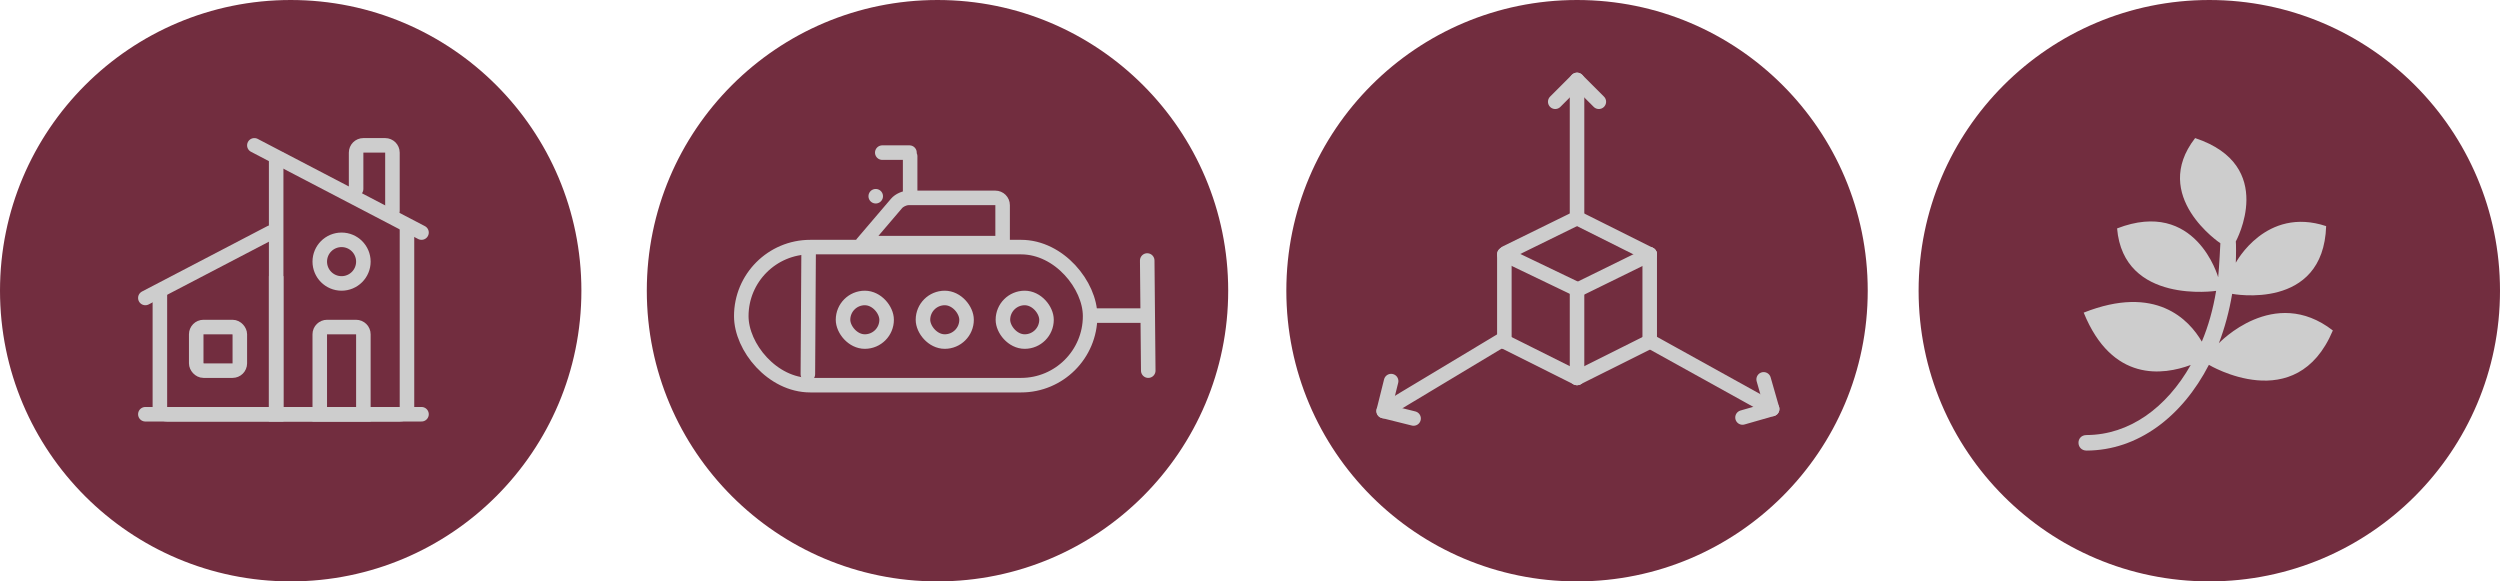 <?xml version="1.0" encoding="UTF-8"?>
<svg width="344px" height="80px" viewBox="0 0 344 80" version="1.1" xmlns="http://www.w3.org/2000/svg" xmlns:xlink="http://www.w3.org/1999/xlink">
    <!-- Generator: Sketch 52.4 (67378) - http://www.bohemiancoding.com/sketch -->
    <title>Elipses Small</title>
    <desc>Created with Sketch.</desc>
    <g id="Page-1" stroke="none" stroke-width="1" fill="none" fill-rule="evenodd">
        <g id="Elipses-Small">
            <circle id="Oval" fill="#722D3F" cx="40" cy="40" r="40"></circle>
            <circle id="Oval" fill="#722D3F" cx="129" cy="40" r="40"></circle>
            <circle id="Oval" fill="#722D3F" cx="217" cy="40" r="40"></circle>
            <circle id="Oval" fill="#722D3F" cx="304" cy="40" r="40"></circle>
            <g id="House" transform="translate(20, 20)" stroke="#CDCDCD" stroke-width="2">
                <path d="M2,21 L2,35.999 C2,36.552 2.445,37 3.001,37 L18,37 L18,19" id="Path" stroke-linecap="square"></path>
                <path d="M36,12 L36,36.005 C36,36.554 35.555,37 35.007,37 L18,37 L18,2" id="Path" stroke-linecap="square"></path>
                <rect id="Rectangle" stroke-linecap="square" x="7" y="25" width="6" height="6" rx="1"></rect>
                <path d="M15,0 L38,12" id="Path" stroke-linecap="round" stroke-linejoin="round"></path>
                <path d="M17.25,12 L0,21" id="Path" fill="#D8D8D8" stroke-linecap="round" stroke-linejoin="round"></path>
                <path d="M28.988,25 L25.012,25 C24.453,25 24,25.448 24,26 L24,37 L30,37 L30,26 C30,25.448 29.547,25 28.988,25 L28.988,25 Z" id="Stroke-3" stroke-linecap="square"></path>
                <path d="M30,16 C30,17.657 28.657,19 27,19 C25.343,19 24,17.657 24,16 C24,14.343 25.343,13 27,13 C28.657,13 30,14.343 30,16 L30,16 Z" id="Stroke-4" stroke-linecap="square"></path>
                <path d="M29,6 L29,1 C29,0.448 29.448,0 30,0 L33,0 C33.552,0 34,0.448 34,1 L34,9" id="Stroke-5" stroke-linecap="round" stroke-linejoin="round"></path>
                <path d="M0,37 L38,37" id="Path-172" stroke-linecap="round" stroke-linejoin="round"></path>
            </g>
            <g id="Actual-Submarine" transform="translate(91, 16)" stroke="#CDCDCD" stroke-width="2">
                <path d="M66.858,19.846 L67,35 L66.858,19.846 Z M59.441,27.423 L66.929,27.423 L59.441,27.423 Z M30.4,5 L34.144,5 L30.4,5 Z M34.236,5.5 L34.236,10.5 L34.236,5.5 Z M29.5,11 L29.5,11 L29.5,11 Z M20.268,18.309 L20.162,35.491 L20.268,18.309 Z M46.96,12.229 C46.96,11.677 46.512,11.229 45.958,11.229 L34.02,11.229 C33.467,11.229 32.732,11.563 32.366,11.992 L27.701,17.457 L46.96,17.457 L46.96,12.229 Z" id="Imported-Layers" stroke-linecap="round" stroke-linejoin="round"></path>
                <rect id="Rectangle-44" x="11" y="18" width="48" height="19" rx="9.5"></rect>
                <rect id="Rectangle-44" x="25" y="25" width="6" height="6" rx="3"></rect>
                <rect id="Rectangle-44" x="36" y="25" width="6" height="6" rx="3"></rect>
                <rect id="Rectangle-44" x="47" y="25" width="6" height="6" rx="3"></rect>
            </g>
            <g id="Leaf" transform="translate(286, 19)" fill="#CDCDCD">
                <path d="M35,26.471 C29.977,38.445 17.945,31.201 17.945,31.201 C14.253,38.366 8.155,42.974 1.118,43 C-0.35,43 -0.395,40.863 1.118,40.863 C6.988,40.836 12.102,37.122 15.447,31.219 C11.701,32.611 4.636,33.662 0.717,24.018 C10.653,20.085 15.219,24.999 16.97,28.004 C17.872,25.867 18.519,23.545 18.939,21.023 C18.939,21.023 6.204,22.941 5.311,12.43 C16.167,8.234 19.221,19.148 19.221,19.148 C19.367,17.685 19.522,14.541 19.522,14.471 C19.522,14.471 9.832,8.015 16.049,0 C27.407,3.767 21.646,14.225 21.646,14.225 C21.691,14.365 21.691,16.31 21.646,17.151 C21.646,17.151 25.766,9.355 34.079,12.114 C33.696,23.852 21.145,21.434 21.145,21.434 C20.743,23.834 20.124,26.112 19.321,28.223 C19.321,28.223 26.887,20.182 35,26.471 Z" id="Path"></path>
            </g>
            <g id="3D" transform="translate(188, 11)" stroke="#CDCDCD" stroke-linecap="round" stroke-linejoin="round" stroke-width="2">
                <g id="Box" transform="translate(18, 19)">
                    <path d="M1,17 L11,22" id="Path-172"></path>
                    <path d="M11,0 L21,5" id="Path-172"></path>
                    <path d="M1,5 L11,9.8" id="Path-172"></path>
                    <path d="M1,5 L1,17" id="Path-172"></path>
                    <path d="M11,10 L11,22" id="Path-172"></path>
                    <path d="M21,5 L21,17" id="Path-172"></path>
                    <path d="M21,17 L11,22" id="Path-172"></path>
                    <path d="M11,0 L1.222,4.8" id="Path-172"></path>
                    <path d="M21,5 L11.222,9.8" id="Path-172"></path>
                </g>
                <g id="Top-arrow" transform="translate(26, 0)">
                    <path d="M3,1 L3,19" id="Path-172"></path>
                    <path d="M3,0 L0,3" id="Path-172"></path>
                    <path d="M3,0 L6,3" id="Path-172"></path>
                </g>
                <g id="Top-arrow" transform="translate(47.539, 40.672) rotate(119) translate(-47.539, -40.672) translate(44.539, 31.172)">
                    <path d="M3,1 L3,19" id="Path-172"></path>
                    <path d="M3,0 L0,3" id="Path-172"></path>
                    <path d="M3,0 L6,3" id="Path-172"></path>
                </g>
                <g id="Left-arrow" transform="translate(10.536, 40.664) rotate(-121) translate(-10.536, -40.664) translate(7.536, 31.164)">
                    <path d="M3,1 L3,19" id="Path-172"></path>
                    <path d="M3,0 L0,3" id="Path-172"></path>
                    <path d="M3,0 L6,3" id="Path-172"></path>
                </g>
            </g>
        </g>
    </g>
</svg>